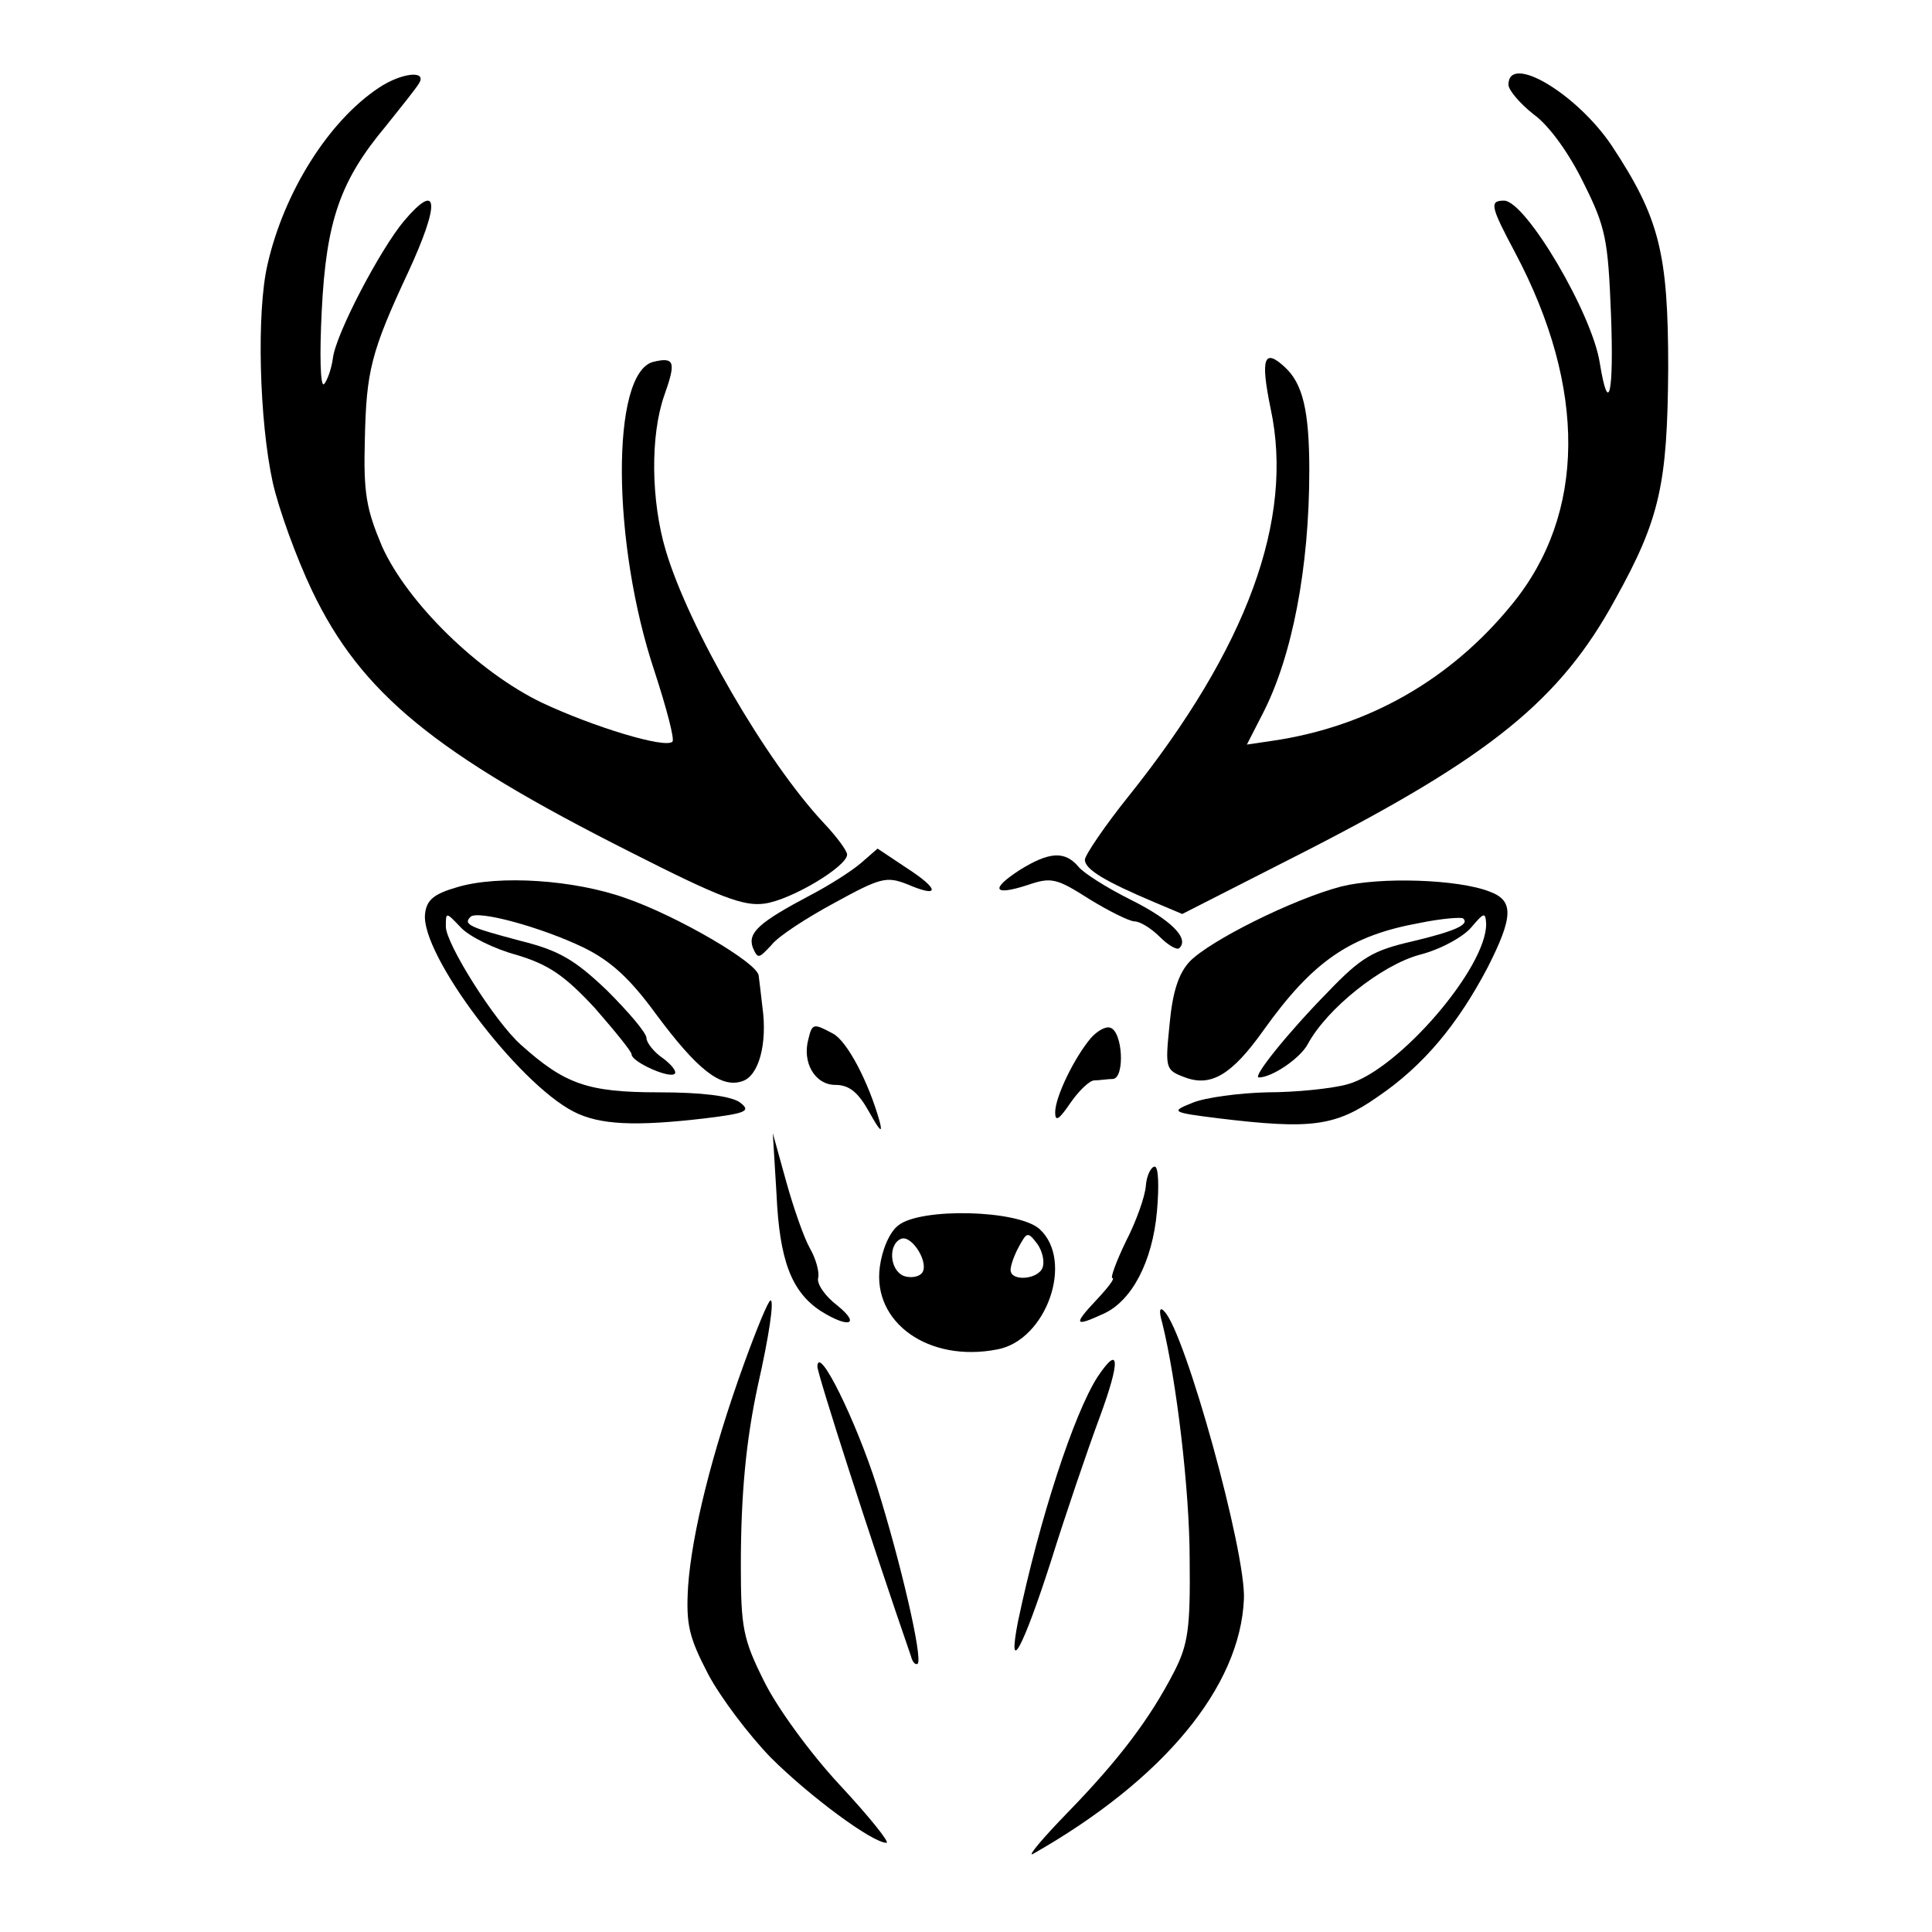 <?xml version="1.0" standalone="no"?>
<!DOCTYPE svg PUBLIC "-//W3C//DTD SVG 20010904//EN"
 "http://www.w3.org/TR/2001/REC-SVG-20010904/DTD/svg10.dtd">
<svg version="1.0" xmlns="http://www.w3.org/2000/svg"
 width="260pt" height="260pt" viewBox="0 0 260 260"
 preserveAspectRatio="xMidYMid meet">
<g transform="translate(0,260) scale(0.1,-0.1)"
fill="#000000" stroke="none">
<path d="M510 2482 c-68 -45 -128 -141 -150 -238 -15 -64 -11 -211 7 -293 8
-36 32 -102 53 -146 66 -138 165 -219 429 -352 120 -61 152 -73 180 -69 36 5
111 50 111 66 0 5 -14 24 -31 42 -78 83 -182 263 -213 367 -20 67 -21 155 -2
209 16 45 14 52 -15 45 -57 -15 -56 -244 2 -417 16 -49 27 -91 24 -94 -9 -10
-107 20 -175 52 -86 41 -182 135 -216 211 -21 50 -25 71 -23 144 2 91 8 117
58 224 44 95 41 124 -5 70 -32 -38 -92 -152 -96 -185 -2 -15 -8 -31 -12 -35
-5 -4 -6 40 -3 99 6 121 25 175 86 248 20 25 41 51 45 58 11 18 -24 14 -54 -6z"/>
<path d="M2030 2486 c0 -7 15 -25 34 -40 21 -15 48 -53 67 -92 30 -60 33 -76
37 -177 4 -106 -3 -139 -15 -66 -10 67 -100 219 -129 219 -20 0 -18 -8 15 -70
97 -183 95 -352 -4 -473 -82 -101 -193 -165 -323 -184 l-34 -5 21 41 c40 77
63 197 63 328 0 81 -9 117 -33 139 -28 26 -33 12 -19 -56 32 -149 -32 -322
-190 -520 -33 -41 -60 -81 -60 -87 0 -13 27 -29 93 -57 l38 -16 165 84 c250
128 344 204 418 340 60 108 70 155 71 311 0 155 -12 202 -76 299 -47 70 -139
125 -139 82z"/>
<path d="M1158 1438 c-13 -11 -43 -30 -68 -43 -68 -36 -84 -50 -77 -70 7 -16
8 -15 25 3 9 12 48 37 85 57 62 34 70 36 98 25 44 -19 44 -7 -1 22 l-39 26
-23 -20z"/>
<path d="M1372 1429 c-40 -26 -35 -35 11 -20 32 11 39 9 83 -19 26 -16 54 -30
61 -30 7 0 22 -9 34 -21 11 -11 23 -18 26 -15 14 13 -11 38 -65 65 -32 16 -64
36 -71 45 -18 21 -39 20 -79 -5z"/>
<path d="M615 1406 c-31 -9 -41 -17 -43 -36 -6 -54 124 -227 200 -266 35 -18
83 -20 177 -9 57 7 62 10 46 22 -13 8 -49 13 -109 13 -95 0 -126 11 -185 64
-35 31 -101 136 -101 159 0 20 0 20 20 -1 11 -12 45 -29 75 -37 43 -13 64 -27
105 -71 27 -31 50 -59 50 -63 0 -10 51 -33 58 -26 3 3 -4 12 -16 21 -12 8 -22
21 -22 27 0 7 -24 35 -53 64 -44 42 -65 54 -117 67 -68 18 -77 22 -67 32 9 10
96 -14 152 -41 37 -18 63 -42 98 -90 55 -74 87 -100 116 -90 22 7 34 50 27
100 -2 17 -4 35 -5 42 -1 17 -109 80 -178 104 -69 25 -172 32 -228 15z"/>
<path d="M1805 1407 c-65 -17 -177 -73 -204 -101 -15 -16 -23 -41 -27 -84 -6
-60 -6 -62 21 -72 35 -13 63 4 105 63 67 94 117 128 211 145 29 6 56 8 58 6 9
-8 -10 -17 -69 -31 -52 -12 -68 -21 -113 -68 -55 -56 -102 -115 -93 -115 18 0
56 26 66 45 26 48 99 106 150 120 28 7 59 24 70 37 17 20 19 21 20 5 1 -59
-118 -197 -186 -216 -21 -6 -70 -11 -109 -11 -38 -1 -83 -7 -100 -14 -30 -12
-29 -13 35 -21 124 -15 157 -11 214 29 62 42 108 98 148 174 35 69 35 90 3
102 -43 17 -148 20 -200 7z"/>
<path d="M1088 1202 c-9 -32 9 -62 36 -62 19 0 31 -10 46 -37 14 -25 18 -29
14 -13 -15 54 -44 109 -63 119 -26 14 -28 14 -33 -7z"/>
<path d="M1468 1203 c-22 -26 -48 -79 -48 -100 0 -13 5 -10 20 12 11 16 25 30
32 31 7 0 19 2 26 2 16 2 13 64 -4 69 -6 2 -17 -4 -26 -14z"/>
<path d="M1045 993 c4 -89 20 -131 59 -157 38 -24 55 -19 23 7 -16 12 -28 29
-26 37 2 8 -3 26 -11 40 -8 14 -22 54 -32 90 l-18 65 5 -82z"/>
<path d="M1542 1004 c-1 -14 -13 -48 -27 -75 -13 -27 -21 -49 -18 -49 4 0 -6
-13 -22 -30 -31 -33 -29 -36 10 -18 38 17 66 70 72 138 3 34 2 60 -3 60 -5 0
-11 -12 -12 -26z"/>
<path d="M1209 951 c-12 -9 -22 -33 -25 -56 -10 -75 66 -129 158 -111 66 12
104 119 57 162 -29 26 -160 29 -190 5z m31 -65 c-5 -5 -16 -6 -24 -3 -19 8
-21 43 -3 50 15 5 39 -35 27 -47z m163 8 c-6 -16 -43 -19 -43 -3 0 6 5 20 11
31 11 20 12 21 25 4 7 -10 10 -24 7 -32z"/>
<path d="M1001 764 c-43 -119 -70 -228 -75 -299 -3 -51 1 -68 27 -118 17 -32
55 -82 84 -112 52 -52 137 -115 156 -115 5 0 -23 35 -63 78 -40 43 -85 105
-102 140 -28 56 -31 72 -31 155 0 96 7 169 23 243 15 66 22 114 17 114 -3 0
-19 -39 -36 -86z"/>
<path d="M1564 820 c19 -76 37 -225 37 -319 1 -92 -2 -114 -21 -151 -32 -62
-73 -117 -143 -189 -34 -35 -55 -60 -47 -56 176 100 279 225 284 343 3 63 -79
359 -107 387 -6 7 -8 2 -3 -15z"/>
<path d="M1100 761 c0 -10 72 -234 126 -390 2 -8 6 -12 9 -10 7 8 -23 137 -55
239 -28 88 -79 192 -80 161z"/>
<path d="M1477 747 c-32 -50 -78 -191 -107 -329 -15 -77 7 -35 44 80 20 64 50
152 66 195 28 76 27 99 -3 54z"/>
</g>
</svg>
